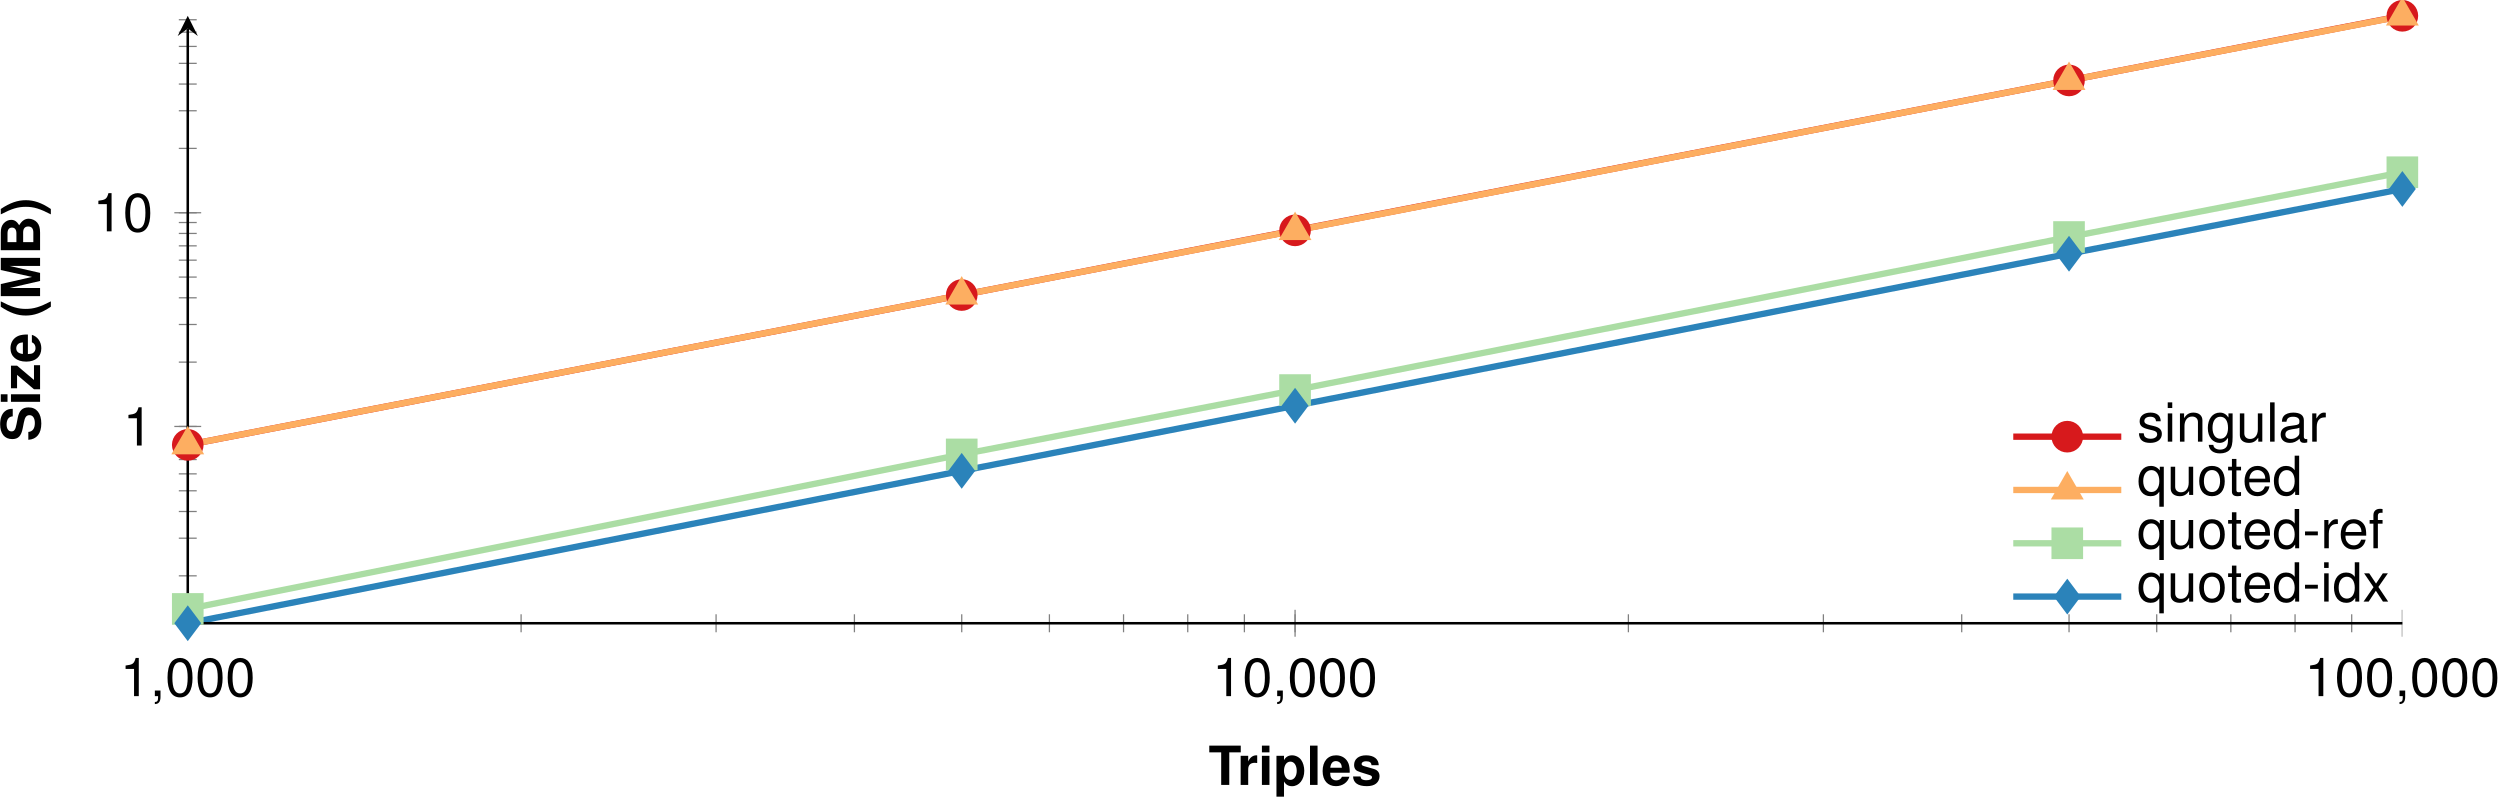 <?xml version='1.0' encoding='UTF-8'?>
<!-- This file was generated by dvisvgm 2.11.1 -->
<svg version='1.1' xmlns='http://www.w3.org/2000/svg' xmlns:xlink='http://www.w3.org/1999/xlink' width='393.63pt' height='125.433pt' viewBox='3.163 -128.533 393.63 125.433'>
<defs>
<clipPath id='clip1'>
<path d='M32.727 111.215H381.418V-267.66H32.727'/>
</clipPath>
<clipPath id='clip2'>
<path d='M-108.3-30.402V-126.043H522.445V-30.402'/>
</clipPath>
<path id='g1-40' d='M1.723-6.186C.747-4.718 .339-3.547 .339-2.249C.339-.942 .747 .229 1.723 1.697H2.571C1.672-.051 1.383-1.001 1.383-2.249C1.383-3.488 1.672-4.455 2.571-6.186H1.723Z'/>
<path id='g1-41' d='M1.035 1.697C2.011 .229 2.419-.942 2.419-2.24C2.419-3.547 2.011-4.718 1.035-6.186H.187C1.086-4.438 1.375-3.488 1.375-2.24C1.375-1.001 1.086-.034 .187 1.697H1.035Z'/>
<path id='g1-66' d='M.696 0H3.479C4.192 0 4.667-.136 5.041-.45S5.652-1.29 5.652-1.782C5.652-2.393 5.321-2.877 4.625-3.284C5.236-3.675 5.474-4.031 5.474-4.557C5.474-4.981 5.261-5.431 4.914-5.737C4.549-6.051 4.116-6.186 3.454-6.186H.696V0ZM1.969-5.126H3.352C3.938-5.126 4.252-4.88 4.252-4.421C4.252-3.972 3.938-3.725 3.352-3.725H1.969V-5.126ZM1.969-2.665H3.488C4.107-2.665 4.43-2.385 4.43-1.858C4.43-1.341 4.107-1.061 3.488-1.061H1.969V-2.665Z'/>
<path id='g1-77' d='M1.833-4.82L2.945 0H4.218L5.312-4.82V0H6.585V-6.186H4.667L3.581-1.264L2.461-6.186H.56V0H1.833V-4.82Z'/>
<path id='g1-83' d='M5.151-4.303C5.151-4.871 5.024-5.244 4.718-5.584C4.303-6.042 3.615-6.288 2.724-6.288C1.239-6.288 .382-5.592 .382-4.387C.382-3.428 .866-2.962 2.122-2.724L2.987-2.554C3.836-2.393 4.15-2.155 4.15-1.655C4.15-1.137 3.675-.823 2.902-.823C2.037-.823 1.553-1.188 1.511-1.85H.272C.348-.526 1.256 .195 2.834 .195C4.43 .195 5.372-.552 5.372-1.808C5.372-2.783 4.88-3.293 3.734-3.513L2.767-3.7C1.858-3.878 1.595-4.056 1.595-4.506C1.595-4.973 2.011-5.27 2.665-5.27C3.471-5.27 3.921-4.93 3.963-4.303H5.151Z'/>
<path id='g1-84' d='M3.267-5.126H5.075V-6.186H.119V-5.126H1.994V0H3.267V-5.126Z'/>
<path id='g1-101' d='M4.447-1.918C4.455-2.02 4.455-2.062 4.455-2.122C4.455-2.58 4.387-3.004 4.277-3.327C3.972-4.158 3.233-4.659 2.308-4.659C.993-4.659 .187-3.708 .187-2.172C.187-.704 .984 .195 2.283 .195C3.31 .195 4.141-.39 4.404-1.29H3.233C3.089-.925 2.758-.713 2.325-.713C1.986-.713 1.714-.857 1.544-1.112C1.434-1.281 1.392-1.485 1.375-1.918H4.447ZM1.392-2.707C1.468-3.403 1.765-3.751 2.291-3.751C2.588-3.751 2.86-3.607 3.03-3.369C3.14-3.199 3.191-3.021 3.216-2.707H1.392Z'/>
<path id='g1-105' d='M1.757-4.583H.569V0H1.757V-4.583ZM1.757-6.186H.569V-5.126H1.757V-6.186Z'/>
<path id='g1-108' d='M1.757-6.186H.569V0H1.757V-6.186Z'/>
<path id='g1-112' d='M1.68-4.583H.492V1.85H1.68V-.543C1.969-.034 2.376 .204 2.953 .204C4.056 .204 4.871-.832 4.871-2.223C4.871-2.868 4.684-3.513 4.379-3.938C4.073-4.37 3.505-4.659 2.953-4.659C2.376-4.659 1.969-4.413 1.68-3.904V-4.583ZM2.682-3.666C3.284-3.666 3.683-3.08 3.683-2.206C3.683-1.375 3.267-.789 2.682-.789C2.088-.789 1.68-1.366 1.68-2.223S2.088-3.666 2.682-3.666Z'/>
<path id='g1-114' d='M.535-4.583V0H1.723V-2.436C1.723-3.131 2.071-3.479 2.767-3.479C2.894-3.479 2.979-3.471 3.14-3.445V-4.65C3.072-4.659 3.03-4.659 2.996-4.659C2.453-4.659 1.977-4.303 1.723-3.683V-4.583H.535Z'/>
<path id='g1-115' d='M4.286-3.106C4.269-4.073 3.522-4.659 2.291-4.659C1.129-4.659 .407-4.073 .407-3.131C.407-2.826 .501-2.563 .662-2.385C.823-2.223 .967-2.147 1.409-2.003L2.826-1.561C3.123-1.468 3.225-1.375 3.225-1.188C3.225-.908 2.894-.738 2.342-.738C2.037-.738 1.791-.798 1.638-.9C1.511-.993 1.46-1.086 1.409-1.332H.246C.28-.331 1.018 .195 2.41 .195C3.047 .195 3.53 .059 3.87-.212S4.413-.908 4.413-1.358C4.413-1.952 4.116-2.334 3.513-2.512L2.011-2.945C1.68-3.047 1.595-3.114 1.595-3.301C1.595-3.556 1.867-3.725 2.283-3.725C2.851-3.725 3.131-3.522 3.14-3.106H4.286Z'/>
<path id='g1-122' d='M3.895-4.583H.331V-3.624H2.444L.178-.959V0H3.972V-.959H1.646L3.895-3.624V-4.583Z'/>
<path id='g3-44' d='M.738-.883V0H1.247V.153C1.247 .738 1.137 .908 .738 .925V1.247C1.332 1.247 1.629 .866 1.629 .136V-.883H.738Z'/>
<path id='g3-45' d='M2.41-2.648H.39V-2.037H2.41V-2.648Z'/>
<path id='g3-48' d='M2.334-6.017C1.774-6.017 1.264-5.771 .95-5.355C.56-4.829 .365-4.022 .365-2.911C.365-.883 1.044 .195 2.334 .195C3.607 .195 4.303-.883 4.303-2.86C4.303-4.031 4.116-4.812 3.717-5.355C3.403-5.779 2.902-6.017 2.334-6.017ZM2.334-5.355C3.14-5.355 3.539-4.54 3.539-2.928C3.539-1.222 3.148-.424 2.317-.424C1.528-.424 1.129-1.256 1.129-2.902S1.528-5.355 2.334-5.355Z'/>
<path id='g3-49' d='M2.198-4.286V0H2.945V-6.017H2.453C2.189-5.092 2.02-4.964 .866-4.82V-4.286H2.198Z'/>
<path id='g3-97' d='M4.54-.416C4.464-.399 4.43-.399 4.387-.399C4.141-.399 4.005-.526 4.005-.747V-3.361C4.005-4.15 3.428-4.574 2.334-4.574C1.689-4.574 1.154-4.387 .857-4.056C.653-3.827 .569-3.573 .552-3.131H1.264C1.324-3.675 1.646-3.921 2.308-3.921C2.945-3.921 3.301-3.683 3.301-3.259V-3.072C3.301-2.775 3.123-2.648 2.563-2.58C1.561-2.453 1.409-2.419 1.137-2.308C.619-2.096 .356-1.697 .356-1.12C.356-.314 .917 .195 1.816 .195C2.376 .195 2.826 0 3.327-.458C3.378-.008 3.598 .195 4.056 .195C4.201 .195 4.311 .178 4.54 .119V-.416ZM3.301-1.4C3.301-1.163 3.233-1.018 3.021-.823C2.733-.56 2.385-.424 1.969-.424C1.417-.424 1.095-.687 1.095-1.137C1.095-1.604 1.409-1.842 2.164-1.952C2.911-2.054 3.064-2.088 3.301-2.198V-1.4Z'/>
<path id='g3-100' d='M4.201-6.186H3.496V-3.887C3.199-4.336 2.724-4.574 2.13-4.574C.976-4.574 .221-3.649 .221-2.232C.221-.73 .959 .195 2.155 .195C2.767 .195 3.191-.034 3.573-.586V0H4.201V-6.186ZM2.249-3.912C3.013-3.912 3.496-3.233 3.496-2.172C3.496-1.146 3.004-.467 2.257-.467C1.477-.467 .959-1.154 .959-2.189S1.477-3.912 2.249-3.912Z'/>
<path id='g3-101' d='M4.353-1.986C4.353-2.665 4.303-3.072 4.175-3.403C3.887-4.133 3.208-4.574 2.376-4.574C1.137-4.574 .339-3.624 .339-2.164S1.112 .195 2.359 .195C3.378 .195 4.082-.382 4.26-1.349H3.547C3.352-.764 2.953-.458 2.385-.458C1.935-.458 1.553-.662 1.315-1.035C1.146-1.29 1.086-1.544 1.078-1.986H4.353ZM1.095-2.563C1.154-3.386 1.655-3.921 2.368-3.921C3.064-3.921 3.598-3.344 3.598-2.614C3.598-2.597 3.598-2.58 3.59-2.563H1.095Z'/>
<path id='g3-102' d='M2.189-4.447H1.451V-5.143C1.451-5.44 1.621-5.592 1.943-5.592C2.003-5.592 2.028-5.592 2.189-5.584V-6.169C2.028-6.203 1.935-6.212 1.791-6.212C1.137-6.212 .747-5.839 .747-5.202V-4.447H.153V-3.87H.747V0H1.451V-3.87H2.189V-4.447Z'/>
<path id='g3-103' d='M3.496-4.447V-3.802C3.14-4.328 2.707-4.574 2.139-4.574C1.01-4.574 .246-3.59 .246-2.147C.246-1.417 .441-.823 .806-.399C1.137-.025 1.612 .195 2.079 .195C2.639 .195 3.03-.042 3.428-.603V-.373C3.428 .229 3.352 .594 3.174 .84C2.987 1.103 2.622 1.256 2.189 1.256C1.867 1.256 1.578 1.171 1.383 1.018C1.222 .891 1.154 .772 1.112 .509H.39C.467 1.349 1.12 1.85 2.164 1.85C2.826 1.85 3.394 1.638 3.683 1.281C4.022 .874 4.15 .314 4.15-.73V-4.447H3.496ZM2.215-3.921C2.979-3.921 3.428-3.276 3.428-2.164C3.428-1.103 2.97-.458 2.223-.458C1.451-.458 .984-1.112 .984-2.189C.984-3.259 1.46-3.921 2.215-3.921Z'/>
<path id='g3-105' d='M1.273-4.447H.569V0H1.273V-4.447ZM1.273-6.186H.56V-5.295H1.273V-6.186Z'/>
<path id='g3-108' d='M1.29-6.186H.577V0H1.29V-6.186Z'/>
<path id='g3-110' d='M.594-4.447V0H1.307V-2.453C1.307-3.361 1.782-3.955 2.512-3.955C3.072-3.955 3.428-3.615 3.428-3.08V0H4.133V-3.361C4.133-4.099 3.581-4.574 2.724-4.574C2.062-4.574 1.638-4.319 1.247-3.7V-4.447H.594Z'/>
<path id='g3-111' d='M2.308-4.574C1.061-4.574 .306-3.683 .306-2.189S1.052 .195 2.317 .195C3.564 .195 4.328-.696 4.328-2.155C4.328-3.692 3.59-4.574 2.308-4.574ZM2.317-3.921C3.114-3.921 3.59-3.267 3.59-2.164C3.59-1.12 3.097-.458 2.317-.458C1.528-.458 1.044-1.112 1.044-2.189C1.044-3.259 1.528-3.921 2.317-3.921Z'/>
<path id='g3-113' d='M4.201 1.85V-4.447H3.573V-3.853C3.242-4.319 2.741-4.574 2.155-4.574C.984-4.574 .221-3.615 .221-2.139C.221-.696 .95 .195 2.122 .195C2.741 .195 3.165-.025 3.496-.509V1.85H4.201ZM2.257-3.912C3.013-3.912 3.496-3.233 3.496-2.164C3.496-1.146 3.004-.467 2.257-.467C1.477-.467 .959-1.154 .959-2.189C.959-3.216 1.477-3.912 2.257-3.912Z'/>
<path id='g3-114' d='M.586-4.447V0H1.298V-2.308C1.298-2.945 1.46-3.361 1.799-3.607C2.02-3.768 2.232-3.819 2.724-3.827V-4.549C2.605-4.566 2.546-4.574 2.453-4.574C1.994-4.574 1.646-4.303 1.239-3.641V-4.447H.586Z'/>
<path id='g3-115' d='M3.717-3.208C3.708-4.082 3.131-4.574 2.105-4.574C1.069-4.574 .399-4.039 .399-3.216C.399-2.52 .755-2.189 1.808-1.935L2.469-1.774C2.962-1.655 3.157-1.477 3.157-1.154C3.157-.738 2.741-.458 2.122-.458C1.74-.458 1.417-.569 1.239-.755C1.129-.883 1.078-1.01 1.035-1.324H.289C.322-.297 .9 .195 2.062 .195C3.182 .195 3.895-.356 3.895-1.214C3.895-1.875 3.522-2.24 2.639-2.453L1.96-2.614C1.383-2.75 1.137-2.936 1.137-3.25C1.137-3.658 1.502-3.921 2.079-3.921C2.648-3.921 2.953-3.675 2.97-3.208H3.717Z'/>
<path id='g3-116' d='M2.155-4.447H1.426V-5.669H.721V-4.447H.119V-3.87H.721V-.509C.721-.059 1.027 .195 1.578 .195C1.748 .195 1.918 .178 2.155 .136V-.458C2.062-.433 1.952-.424 1.816-.424C1.511-.424 1.426-.509 1.426-.823V-3.87H2.155V-4.447Z'/>
<path id='g3-117' d='M4.09 0V-4.447H3.386V-1.926C3.386-1.018 2.911-.424 2.172-.424C1.612-.424 1.256-.764 1.256-1.298V-4.447H.552V-1.018C.552-.28 1.103 .195 1.969 .195C2.622 .195 3.038-.034 3.454-.619V0H4.09Z'/>
<path id='g3-120' d='M2.478-2.3L3.972-4.447H3.174L2.105-2.834L1.035-4.447H.229L1.714-2.266L.144 0H.95L2.079-1.706L3.191 0H4.014L2.478-2.3Z'/>
</defs>
<g id='page1'>
<path d='M32.727-58.488L154.586-82.078L207.075-92.262L328.934-115.867L381.418-126.043' stroke='#d7191c' fill='none' stroke-width='.996' stroke-miterlimit='10'/>
<path d='M32.727-58.488L154.586-82.078L207.075-92.227L328.934-115.863L381.418-126.008' stroke='#fdae61' fill='none' stroke-width='.996' stroke-miterlimit='10'/>
<path d='M32.727-32.652L154.586-56.984L207.075-67.117L328.934-91.215L381.418-101.414' stroke='#abdda4' fill='none' stroke-width='.996' stroke-miterlimit='10'/>
<path d='M32.727-30.402L154.586-54.398L207.075-64.648L328.934-88.582L381.418-98.781' stroke='#2b83ba' fill='none' stroke-width='.996' stroke-miterlimit='10'/>
<path d='M32.727-28.984V-31.816M85.211-28.984V-31.816M115.911-28.984V-31.816M137.692-28.984V-31.816M154.59-28.984V-31.816M168.395-28.984V-31.816M180.067-28.984V-31.816M190.176-28.984V-31.816M199.094-28.984V-31.816M207.075-28.984V-31.816M259.555-28.984V-31.816M290.258-28.984V-31.816M312.039-28.984V-31.816M328.938-28.984V-31.816M342.743-28.984V-31.816M354.414-28.984V-31.816M364.524-28.984V-31.816M373.442-28.984V-31.816' stroke='#808080' fill='none' stroke-width='.199' stroke-miterlimit='10' clip-path='url(#clip1)'/>
<path d='M32.727-28.277V-32.523M207.075-28.277V-32.523M381.418-28.277V-32.523' stroke='#808080' fill='none' stroke-width='.199' stroke-miterlimit='10' clip-path='url(#clip1)'/>
<path d='M31.317-37.867H34.137M31.317-43.793H34.137M31.317-47.996H34.137M31.317-51.258H34.137M31.317-53.922H34.137M31.317-56.176H34.137M31.317-58.125H34.137M31.317-59.848H34.137M31.317-61.387H34.137M31.317-71.516H34.137M31.317-77.441H34.137M31.317-81.644H34.137M31.317-84.906H34.137M31.317-87.57H34.137M31.317-89.824H34.137M31.317-91.777H34.137M31.317-93.496H34.137M31.317-95.035H34.137M31.317-105.168H34.137M31.317-111.094H34.137M31.317-115.297H34.137M31.317-118.559H34.137M31.317-121.223H34.137M31.317-123.473H34.137M31.317-125.426H34.137' stroke='#808080' fill='none' stroke-width='.199' stroke-miterlimit='10' clip-path='url(#clip2)'/>
<path d='M30.61-61.387H34.84M30.61-95.035H34.84' stroke='#808080' fill='none' stroke-width='.199' stroke-miterlimit='10' clip-path='url(#clip2)'/>
<path d='M32.727-30.402H381.418' stroke='#000' fill='none' stroke-width='.399' stroke-miterlimit='10'/>
<path d='M32.727-30.402V-124.051' stroke='#000' fill='none' stroke-width='.399' stroke-miterlimit='10'/>
<path d='M32.727-126.043L31.133-122.856L32.727-124.051L34.32-122.856'/>
<g transform='matrix(1 0 0 1 479.666 72.867)'>
<use x='-457.596' y='-91.79' xlink:href='#g3-49'/>
<use x='-452.86' y='-91.79' xlink:href='#g3-44'/>
<use x='-450.492' y='-91.79' xlink:href='#g3-48'/>
<use x='-445.756' y='-91.79' xlink:href='#g3-48'/>
<use x='-441.02' y='-91.79' xlink:href='#g3-48'/>
</g>
<g transform='matrix(1 0 0 1 651.644 72.867)'>
<use x='-457.596' y='-91.79' xlink:href='#g3-49'/>
<use x='-452.86' y='-91.79' xlink:href='#g3-48'/>
<use x='-448.124' y='-91.79' xlink:href='#g3-44'/>
<use x='-445.756' y='-91.79' xlink:href='#g3-48'/>
<use x='-441.02' y='-91.79' xlink:href='#g3-48'/>
<use x='-436.284' y='-91.79' xlink:href='#g3-48'/>
</g>
<g transform='matrix(1 0 0 1 823.623 72.867)'>
<use x='-457.596' y='-91.79' xlink:href='#g3-49'/>
<use x='-452.86' y='-91.79' xlink:href='#g3-48'/>
<use x='-448.124' y='-91.79' xlink:href='#g3-48'/>
<use x='-443.388' y='-91.79' xlink:href='#g3-44'/>
<use x='-441.02' y='-91.79' xlink:href='#g3-48'/>
<use x='-436.284' y='-91.79' xlink:href='#g3-48'/>
<use x='-431.548' y='-91.79' xlink:href='#g3-48'/>
</g>
<g transform='matrix(1 0 0 1 480.117 33.403)'>
<use x='-457.596' y='-91.79' xlink:href='#g3-49'/>
</g>
<g transform='matrix(1 0 0 1 475.381 -.317)'>
<use x='-457.596' y='-91.79' xlink:href='#g3-49'/>
<use x='-452.86' y='-91.79' xlink:href='#g3-48'/>
</g>
<path d='M34.719-58.488C34.719-59.586 33.825-60.48 32.727-60.48C31.625-60.48 30.735-59.586 30.735-58.488C30.735-57.387 31.625-56.492 32.727-56.492C33.825-56.492 34.719-57.387 34.719-58.488Z' fill='#d7191c'/>
<path d='M34.719-58.488C34.719-59.586 33.825-60.48 32.727-60.48C31.625-60.48 30.735-59.586 30.735-58.488C30.735-57.387 31.625-56.492 32.727-56.492C33.825-56.492 34.719-57.387 34.719-58.488Z' stroke='#d7191c' fill='none' stroke-width='.996' stroke-miterlimit='10'/>
<path d='M156.582-82.078C156.582-83.18 155.688-84.07 154.586-84.07C153.489-84.07 152.594-83.18 152.594-82.078C152.594-80.977 153.489-80.086 154.586-80.086C155.688-80.086 156.582-80.977 156.582-82.078Z' fill='#d7191c'/>
<path d='M156.582-82.078C156.582-83.18 155.688-84.07 154.586-84.07C153.489-84.07 152.594-83.18 152.594-82.078C152.594-80.977 153.489-80.086 154.586-80.086C155.688-80.086 156.582-80.977 156.582-82.078Z' stroke='#d7191c' fill='none' stroke-width='.996' stroke-miterlimit='10'/>
<path d='M209.067-92.262C209.067-93.359 208.172-94.254 207.075-94.254C205.973-94.254 205.079-93.359 205.079-92.262C205.079-91.16 205.973-90.269 207.075-90.269C208.172-90.269 209.067-91.16 209.067-92.262Z' fill='#d7191c'/>
<path d='M209.067-92.262C209.067-93.359 208.172-94.254 207.075-94.254C205.973-94.254 205.079-93.359 205.079-92.262C205.079-91.16 205.973-90.269 207.075-90.269C208.172-90.269 209.067-91.16 209.067-92.262Z' stroke='#d7191c' fill='none' stroke-width='.996' stroke-miterlimit='10'/>
<path d='M330.926-115.867C330.926-116.969 330.036-117.863 328.934-117.863C327.836-117.863 326.942-116.969 326.942-115.867C326.942-114.769 327.836-113.875 328.934-113.875C330.036-113.875 330.926-114.769 330.926-115.867Z' fill='#d7191c'/>
<path d='M330.926-115.867C330.926-116.969 330.036-117.863 328.934-117.863C327.836-117.863 326.942-116.969 326.942-115.867C326.942-114.769 327.836-113.875 328.934-113.875C330.036-113.875 330.926-114.769 330.926-115.867Z' stroke='#d7191c' fill='none' stroke-width='.996' stroke-miterlimit='10'/>
<path d='M383.411-126.043C383.411-127.144 382.52-128.035 381.418-128.035C380.321-128.035 379.426-127.144 379.426-126.043C379.426-124.945 380.321-124.051 381.418-124.051C382.52-124.051 383.411-124.945 383.411-126.043Z' fill='#d7191c'/>
<path d='M383.411-126.043C383.411-127.144 382.52-128.035 381.418-128.035C380.321-128.035 379.426-127.144 379.426-126.043C379.426-124.945 380.321-124.051 381.418-124.051C382.52-124.051 383.411-124.945 383.411-126.043Z' stroke='#d7191c' fill='none' stroke-width='.996' stroke-miterlimit='10'/>
<path d='M32.727-60.48L34.45-57.492H31Z' fill='#fdae61'/>
<path d='M32.727-60.48L34.45-57.492H31Z' stroke='#fdae61' fill='none' stroke-width='.996' stroke-miterlimit='10'/>
<path d='M154.586-84.07L156.313-81.082H152.864Z' fill='#fdae61'/>
<path d='M154.586-84.07L156.313-81.082H152.864Z' stroke='#fdae61' fill='none' stroke-width='.996' stroke-miterlimit='10'/>
<path d='M207.075-94.219L208.797-91.231H205.348Z' fill='#fdae61'/>
<path d='M207.075-94.219L208.797-91.231H205.348Z' stroke='#fdae61' fill='none' stroke-width='.996' stroke-miterlimit='10'/>
<path d='M328.934-117.856L330.661-114.867H327.211Z' fill='#fdae61'/>
<path d='M328.934-117.856L330.661-114.867H327.211Z' stroke='#fdae61' fill='none' stroke-width='.996' stroke-miterlimit='10'/>
<path d='M381.418-128L383.145-125.012H379.696Z' fill='#fdae61'/>
<path d='M381.418-128L383.145-125.012H379.696Z' stroke='#fdae61' fill='none' stroke-width='.996' stroke-miterlimit='10'/>
<path d='M30.735-30.66H34.719V-34.648H30.735Z' fill='#abdda4'/>
<path d='M30.735-30.66H34.719V-34.648H30.735Z' stroke='#abdda4' fill='none' stroke-width='.996' stroke-miterlimit='10'/>
<path d='M152.594-54.992H156.582V-58.977H152.594Z' fill='#abdda4'/>
<path d='M152.594-54.992H156.582V-58.977H152.594Z' stroke='#abdda4' fill='none' stroke-width='.996' stroke-miterlimit='10'/>
<path d='M205.079-65.121H209.067V-69.109H205.079Z' fill='#abdda4'/>
<path d='M205.079-65.121H209.067V-69.109H205.079Z' stroke='#abdda4' fill='none' stroke-width='.996' stroke-miterlimit='10'/>
<path d='M326.942-89.223H330.926V-93.207H326.942Z' fill='#abdda4'/>
<path d='M326.942-89.223H330.926V-93.207H326.942Z' stroke='#abdda4' fill='none' stroke-width='.996' stroke-miterlimit='10'/>
<path d='M379.426-99.422H383.411V-103.406H379.426Z' fill='#abdda4'/>
<path d='M379.426-99.422H383.411V-103.406H379.426Z' stroke='#abdda4' fill='none' stroke-width='.996' stroke-miterlimit='10'/>
<path d='M32.727-32.395L34.219-30.402L32.727-28.41L31.231-30.402Z' fill='#2b83ba'/>
<path d='M32.727-32.395L34.219-30.402L32.727-28.41L31.231-30.402Z' stroke='#2b83ba' fill='none' stroke-width='.996' stroke-miterlimit='10'/>
<path d='M154.586-56.391L156.082-54.398L154.586-52.406L153.094-54.398Z' fill='#2b83ba'/>
<path d='M154.586-56.391L156.082-54.398L154.586-52.406L153.094-54.398Z' stroke='#2b83ba' fill='none' stroke-width='.996' stroke-miterlimit='10'/>
<path d='M207.075-66.641L208.567-64.648L207.075-62.656L205.579-64.648Z' fill='#2b83ba'/>
<path d='M207.075-66.641L208.567-64.648L207.075-62.656L205.579-64.648Z' stroke='#2b83ba' fill='none' stroke-width='.996' stroke-miterlimit='10'/>
<path d='M328.934-90.574L330.43-88.582L328.934-86.59L327.442-88.582Z' fill='#2b83ba'/>
<path d='M328.934-90.574L330.43-88.582L328.934-86.59L327.442-88.582Z' stroke='#2b83ba' fill='none' stroke-width='.996' stroke-miterlimit='10'/>
<path d='M381.418-100.773L382.914-98.781L381.418-96.789L379.926-98.781Z' fill='#2b83ba'/>
<path d='M381.418-100.773L382.914-98.781L381.418-96.789L379.926-98.781Z' stroke='#2b83ba' fill='none' stroke-width='.996' stroke-miterlimit='10'/>
<g transform='matrix(1 0 0 1 651.044 86.843)'>
<use x='-457.596' y='-91.79' xlink:href='#g1-84'/>
<use x='-453.073' y='-91.79' xlink:href='#g1-114'/>
<use x='-449.76' y='-91.79' xlink:href='#g1-105'/>
<use x='-447.392' y='-91.79' xlink:href='#g1-112'/>
<use x='-442.187' y='-91.79' xlink:href='#g1-108'/>
<use x='-439.819' y='-91.79' xlink:href='#g1-101'/>
<use x='-435.083' y='-91.79' xlink:href='#g1-115'/>
</g>
<g transform='matrix(0 -1 1 0 101.262 -516.611)'>
<use x='-457.596' y='-91.79' xlink:href='#g1-83'/>
<use x='-451.915' y='-91.79' xlink:href='#g1-105'/>
<use x='-449.547' y='-91.79' xlink:href='#g1-122'/>
<use x='-445.203' y='-91.79' xlink:href='#g1-101'/>
<use x='-438.099' y='-91.79' xlink:href='#g1-40'/>
<use x='-435.262' y='-91.79' xlink:href='#g1-77'/>
<use x='-428.167' y='-91.79' xlink:href='#g1-66'/>
<use x='-422.017' y='-91.79' xlink:href='#g1-41'/>
</g>
<path d='M320.156-59.777H328.66H337.164' stroke='#d7191c' fill='none' stroke-width='.996' stroke-miterlimit='10'/>
<path d='M330.652-59.777C330.652-60.879 329.761-61.77 328.66-61.77C327.562-61.77 326.668-60.879 326.668-59.777C326.668-58.68 327.562-57.785 328.66-57.785C329.761-57.785 330.652-58.68 330.652-59.777Z' fill='#d7191c'/>
<path d='M330.652-59.777C330.652-60.879 329.761-61.77 328.66-61.77C327.562-61.77 326.668-60.879 326.668-59.777C326.668-58.68 327.562-57.785 328.66-57.785C329.761-57.785 330.652-58.68 330.652-59.777Z' stroke='#d7191c' fill='none' stroke-width='.996' stroke-miterlimit='10'/>
<g transform='matrix(1 0 0 1 779.248 57.976)'>
<use x='-439.592' y='-116.97' xlink:href='#g3-115'/>
<use x='-435.333' y='-116.97' xlink:href='#g3-105'/>
<use x='-433.442' y='-116.97' xlink:href='#g3-110'/>
<use x='-428.706' y='-116.97' xlink:href='#g3-103'/>
<use x='-423.97' y='-116.97' xlink:href='#g3-117'/>
<use x='-419.234' y='-116.97' xlink:href='#g3-108'/>
<use x='-417.343' y='-116.97' xlink:href='#g3-97'/>
<use x='-412.607' y='-116.97' xlink:href='#g3-114'/>
</g>
<path d='M320.156-51.387H328.66H337.164' stroke='#fdae61' fill='none' stroke-width='.996' stroke-miterlimit='10'/>
<path d='M328.66-53.379L330.387-50.391H326.937Z' fill='#fdae61'/>
<path d='M328.66-53.379L330.387-50.391H326.937Z' stroke='#fdae61' fill='none' stroke-width='.996' stroke-miterlimit='10'/>
<g transform='matrix(1 0 0 1 779.248 57.976)'>
<use x='-439.592' y='-108.577' xlink:href='#g3-113'/>
<use x='-434.856' y='-108.577' xlink:href='#g3-117'/>
<use x='-430.12' y='-108.577' xlink:href='#g3-111'/>
<use x='-425.384' y='-108.577' xlink:href='#g3-116'/>
<use x='-423.016' y='-108.577' xlink:href='#g3-101'/>
<use x='-418.28' y='-108.577' xlink:href='#g3-100'/>
</g>
<path d='M320.156-42.992H328.66H337.164' stroke='#abdda4' fill='none' stroke-width='.996' stroke-miterlimit='10'/>
<path d='M326.668-41H330.652V-44.984H326.668Z' fill='#abdda4'/>
<path d='M326.668-41H330.652V-44.984H326.668Z' stroke='#abdda4' fill='none' stroke-width='.996' stroke-miterlimit='10'/>
<g transform='matrix(1 0 0 1 779.248 57.976)'>
<use x='-439.592' y='-100.183' xlink:href='#g3-113'/>
<use x='-434.856' y='-100.183' xlink:href='#g3-117'/>
<use x='-430.12' y='-100.183' xlink:href='#g3-111'/>
<use x='-425.384' y='-100.183' xlink:href='#g3-116'/>
<use x='-423.016' y='-100.183' xlink:href='#g3-101'/>
<use x='-418.28' y='-100.183' xlink:href='#g3-100'/>
<use x='-413.544' y='-100.183' xlink:href='#g3-45'/>
<use x='-410.708' y='-100.183' xlink:href='#g3-114'/>
<use x='-407.871' y='-100.183' xlink:href='#g3-101'/>
<use x='-403.135' y='-100.183' xlink:href='#g3-102'/>
</g>
<path d='M320.156-34.598H328.66H337.164' stroke='#2b83ba' fill='none' stroke-width='.996' stroke-miterlimit='10'/>
<path d='M328.66-36.59L330.156-34.598L328.66-32.605L327.168-34.598Z' fill='#2b83ba'/>
<path d='M328.66-36.59L330.156-34.598L328.66-32.605L327.168-34.598Z' stroke='#2b83ba' fill='none' stroke-width='.996' stroke-miterlimit='10'/>
<g transform='matrix(1 0 0 1 779.248 57.976)'>
<use x='-439.592' y='-91.79' xlink:href='#g3-113'/>
<use x='-434.856' y='-91.79' xlink:href='#g3-117'/>
<use x='-430.12' y='-91.79' xlink:href='#g3-111'/>
<use x='-425.384' y='-91.79' xlink:href='#g3-116'/>
<use x='-423.016' y='-91.79' xlink:href='#g3-101'/>
<use x='-418.28' y='-91.79' xlink:href='#g3-100'/>
<use x='-413.544' y='-91.79' xlink:href='#g3-45'/>
<use x='-410.708' y='-91.79' xlink:href='#g3-105'/>
<use x='-408.817' y='-91.79' xlink:href='#g3-100'/>
<use x='-404.081' y='-91.79' xlink:href='#g3-120'/>
</g>
</g>
</svg>